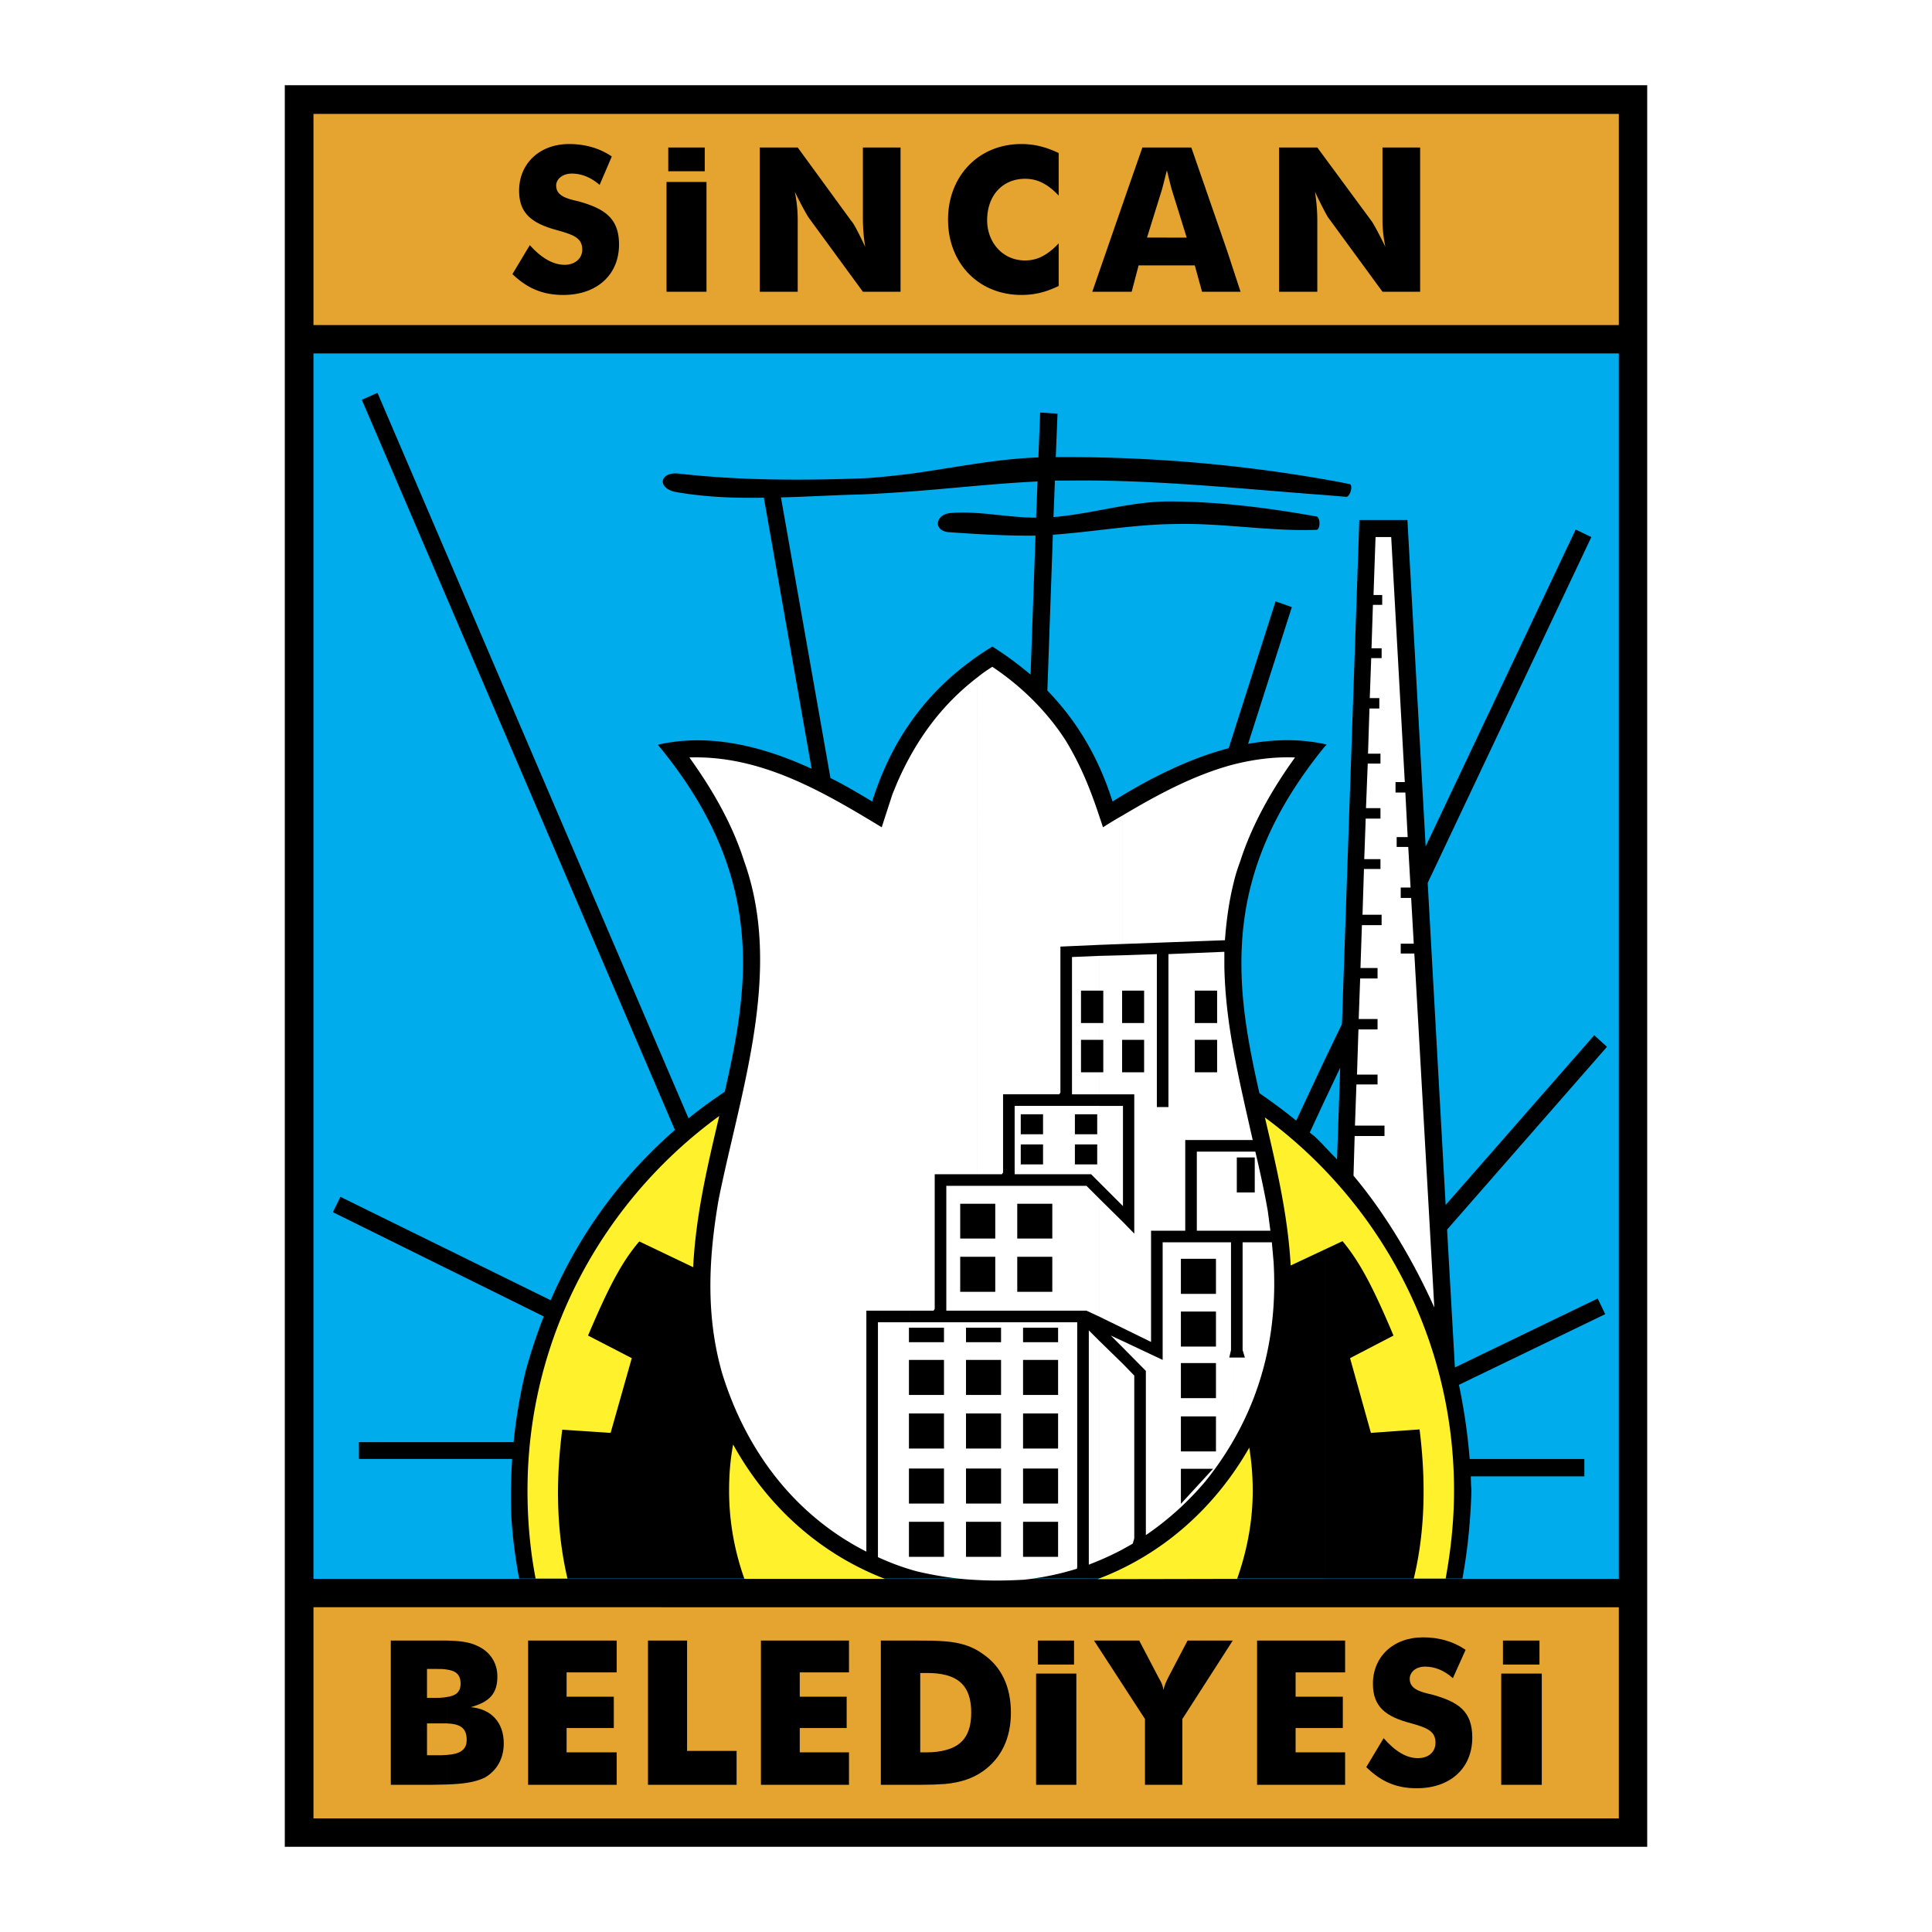 <svg xmlns="http://www.w3.org/2000/svg" width="2500" height="2500" viewBox="0 0 192.756 192.756"><g fill-rule="evenodd" clip-rule="evenodd"><path fill="#fff" d="M0 0h192.756v192.756H0V0z"/><path d="M28.414 8.504h135.928v175.748H28.414V8.504z"/><path fill="#00acec" d="M31.274 157.523H161.51V35.262H31.274v122.261z"/><path d="M132.18 47.833c.84.144 1.648.289 2.457.462.404.058.059 1.329-.346 1.271-.695-.058-1.389-.116-2.111-.173v-1.56zm0 26.411c.059.029.117.029.174.058l-.174.174v-.232zm0 31.467v4.047l1.533-3.236-.318 9.16c-.404-.434-.809-.838-1.215-1.271v43.084h13.727c.52-2.832.809-5.75.896-8.785a23.046 23.046 0 0 1-.059-1.416h11.328v-1.732h-11.443a58.39 58.39 0 0 0-1.07-7.398l14.594-7.051-.752-1.561-14.246 6.877-.779-13.754 15.951-18.234-1.271-1.154-14.824 16.932-1.791-32.132 16.326-34.502-1.561-.751-14.969 31.613-1.82-32.566h-4.797l-1.734 50.281-1.706 3.549zM90.714 47.283c4.305-.578 8.583-1.502 12.887-1.647l.174-4.479 1.734.115-.174 4.334c8.986-.058 17.916.665 26.844 2.226v1.56c-8.523-.636-17.076-1.56-25.602-1.445h-1.328l-.145 3.641c3.871-.317 7.686-1.56 11.5-1.56 4.912 0 9.939.636 14.736 1.502.406.058.406 1.329 0 1.329-4.623.174-9.361-.693-14.043-.578-4.104.029-8.148.78-12.252 1.069l-.549 15.547c2.889 2.976 5.086 6.588 6.502 11.067 4.189-2.629 8.061-4.392 11.588-5.317l4.68-14.65 1.619.578-4.363 13.639c2.744-.491 5.287-.491 7.656.029v.231c-6.502 7.975-8.379 15.055-8.322 21.931.029 4.277.84 8.438 1.793 12.658 1.242.865 2.484 1.762 3.67 2.744l2.859-6.098v4.047l-1.502 3.236c.145.115.26.23.404.316.377.348.752.723 1.098 1.1v43.084H90.714V72.25c2.167-3.149 4.941-5.692 8.293-7.744a34.311 34.311 0 0 1 3.814 2.803l.49-13.87c-2.889.029-5.865-.145-8.697-.347-1.56-.173-1.271-1.792.231-1.907 2.802-.231 5.693.462 8.525.462l.145-3.612c-4.277.203-8.525.694-12.801 1.012v-1.764zm-22.972-.029c6.126.693 12.367.693 18.494.462 1.502-.086 2.976-.26 4.479-.433v1.763c-1.647.116-3.294.231-4.941.289-2.601.058-5.23.231-7.86.289l4.941 28.001c1.358.665 2.716 1.474 4.161 2.34.925-2.918 2.139-5.461 3.699-7.715v85.245H51.791c-.375-2.051-.665-4.16-.78-6.299a60.596 60.596 0 0 1 .086-5.635H35.811v-1.678h15.431a52.645 52.645 0 0 1 1.214-7.137 56.153 56.153 0 0 1 1.792-5.404L33.21 120.939l.751-1.531 20.979 10.316c2.831-6.531 6.935-12.223 12.396-16.99L36.1 39.886l1.56-.693 31.035 72.386a37.25 37.25 0 0 1 1.561-1.215c.693-.52 1.387-.982 2.052-1.443.954-4.162 1.763-8.295 1.82-12.514.058-6.905-1.849-14.072-8.495-22.105 4.393-1.011 9.449-.318 15.344 2.398l-4.768-27.047c-2.919.058-5.837-.058-8.698-.549-2.023-.347-1.734-2.081.231-1.85z"/><path d="M141.053 157.494h3.178c.52-2.832.838-5.779.838-8.785 0-15.229-7.426-28.779-18.869-37.219 1.127 4.826 2.283 9.652 2.572 14.768l5.172-2.428c1.734 2.08 3.062 4.623 5.086 9.42l-4.334 2.254 2.08 7.455 4.854-.346c.837 6.674.231 11.53-.577 14.881zm-87.615 0h3.179c-.78-3.322-1.387-8.178-.521-14.854l4.826.318 2.11-7.455-4.363-2.254c2.022-4.768 3.352-7.34 5.114-9.391l5.375 2.57c.26-5.23 1.444-10.17 2.601-15.084-11.559 8.41-19.13 22.02-19.13 37.363-.001 3.008.26 5.926.809 8.787zM123.426 157.523l-13.928.029c6.617-2.486 11.789-7.254 15.141-13.119.23 1.416.346 2.859.346 4.305-.001 3.063-.577 6.01-1.559 8.785zm-49.154 0a26.132 26.132 0 0 1-1.531-8.785c0-1.561.115-3.092.404-4.623 3.266 5.953 8.467 10.836 15.142 13.408H74.272z" fill="#fff22d"/><path d="M123.078 88.085c.174-.751.404-1.474.664-2.167 1.186-3.698 3.209-7.224 5.463-10.345-2.109-.086-4.162.202-6.127.693v11.819zm0 55.597v-8.236h1.127l-.23-.75v-10.75h2.918l.174 1.965c.374 6.413-.897 12.396-3.989 17.771zm0-20.893V114.9h2.168c.461 1.965.895 3.93 1.242 5.924l.26 1.965h-3.67zm0-9.045v-8.871c.549 2.977 1.242 5.924 1.906 8.871h-1.906zm-11.066-19.562l10.199-.375c.145-1.936.404-3.873.867-5.722V76.266c-3.93 1.041-7.57 3.005-11.066 5.086v12.83zm11.066 10.691v8.871h-4.826v9.045h-3.41v11.096l-2.83-1.387v-10.604l1.154 1.184V109.18h-1.154V95.309l3.408-.116v15.258h1.156V95.193l5.578-.231v1.473c.057 2.862.405 5.665.924 8.438zm0 10.027h-3.67v7.889h3.67V114.9zm0 20.545h-.434l.174-.75v-10.75h-6.82v11.732l-3.986-1.879v.637l2.311 2.34v16.385a29.446 29.446 0 0 0 5.924-5.346 31.75 31.75 0 0 0 2.832-4.133v-8.236h-.001zm-11.066 19.131v-18.523l1.154 1.186v16.24l-.145.52c-.316.2-.664.374-1.009.577zm0-34.271l.027.029v-9.998h-.027v9.969zm-2.313-26.036l2.312-.087v-12.83c-.666.376-1.33.78-1.965 1.185l-.348-1.04v12.772h.001zm2.313 1.04v13.871H109.7V95.367l2.312-.058zm0 15.027v9.969l-2.312-2.312v-7.656h2.312v-.001zm0 11.559l-2.312-2.283v11.76l2.312 1.127v-10.604zm0 11.904v.637l-1.186-1.186 1.186.549zm0 2.254l-2.312-2.254v21.875a28.605 28.605 0 0 0 2.312-1.098v-18.523zm-14.479-18.899h2.428l.115-.174v-7.801h5.605l.117-.174V94.442l3.9-.173V81.497c-.896-2.716-1.879-5.172-3.381-7.629-1.879-2.918-4.449-5.433-7.311-7.34-.52.318-1.012.665-1.475 1.041v49.585h.002zm12.166-21.787v13.813h-2.746V95.482l2.746-.115zm0 14.969v7.656l-.838-.838h-7.629v-6.818h8.467zm0 9.275v11.76l-1.301-.605H97.533v-12.455h10.865l1.301 1.3zm0 14.188v21.875c-.346.145-.693.289-1.068.434V132.73l1.068 1.069zm-12.166 23.84V131.92h9.941v24.389l-.029.203a28.11 28.11 0 0 1-5.289 1.098c-1.617.087-3.119.115-4.623.029zm-4.392-26.873l.116-.174v-13.438h4.276V67.568c-3.583 2.745-6.154 6.242-8.033 10.547l-.462 1.127-1.069 3.294c-5.866-3.554-12.05-7.195-19.188-6.964 2.283 3.179 4.277 6.617 5.461 10.345 3.93 10.952-.375 22.973-2.542 33.75-1.012 5.838-1.301 11.588.347 17.338 2.427 7.861 7.339 14.217 14.39 17.801v-24.041h6.704v.001zm4.392-12.455v12.455h-3.12v-12.455h3.12zm0 13.609v25.719c-1.994-.086-3.958-.375-6.068-.867a24.66 24.66 0 0 1-3.872-1.416V131.92h9.94z" fill="#fff"/><path fill="#e5a430" d="M31.274 181.42H161.51v-21.065H31.274v21.065z"/><path d="M149.779 178.068V166.972h4.045v11.096h-4.045zm-55.424-.086v-3.381c1.705-.434 2.543-1.59 2.543-3.729 0-2.168-.838-3.322-2.543-3.756v-3.354c1.358.117 2.602.434 3.727 1.271 1.82 1.244 2.775 3.238 2.775 5.838 0 2.543-.955 4.537-2.775 5.838-1.155.811-2.369 1.129-3.727 1.273zm55.596-11.906v-2.398h3.643v2.398h-3.643zm-46.58 11.992V166.972h4.016v11.096h-4.016zm.174-11.992v-2.398h3.611v2.398h-3.611zm10.691 11.992v-6.561l-5.086-7.83h4.508l1.936 3.699c.086.174.375.549.492 1.242.115-.635.346-.953.461-1.242l1.938-3.699h4.508l-5.029 7.83v6.561h-3.728zm11.182 0V163.677h8.785v3.18h-4.941v2.426h4.711v3.121h-4.711v2.428h4.941v3.236h-8.785zm12.629-4.652c1.156 1.33 2.283 1.994 3.41 1.994s1.762-.664 1.762-1.531c0-1.127-.752-1.475-2.398-1.938-2.6-.664-3.844-1.676-3.844-3.957 0-2.66 1.994-4.625 5-4.625 1.561 0 2.977.377 4.248 1.244l-1.271 2.83c-.896-.809-1.85-1.154-2.773-1.154-.955 0-1.533.578-1.533 1.213 0 1.012.982 1.301 2.283 1.59 2.543.723 3.959 1.617 3.959 4.275 0 3.006-2.139 5.059-5.549 5.059-1.992 0-3.525-.637-5.027-2.111l1.733-2.889zm-43.692-9.652v3.354c-.549-.145-1.155-.203-1.878-.203h-.665v7.918h.665c.723 0 1.329-.086 1.878-.23v3.381c-.78.057-1.589.086-2.456.086h-4.017V163.679h3.525c1.041-.001 2.024-.001 2.948.085zm-49.788 14.275v-2.947c1.3-.086 1.994-.49 1.994-1.502 0-1.215-.665-1.59-1.994-1.648v-2.629c.896-.115 1.387-.49 1.387-1.328 0-.926-.491-1.301-1.387-1.416v-2.891c1.185.029 2.196.115 3.034.52 1.3.578 2.022 1.705 2.022 3.064 0 1.705-.78 2.543-2.658 3.062 2.051.174 3.294 1.531 3.294 3.611 0 1.531-.694 2.717-1.878 3.41-1.011.493-2.225.637-3.814.694zm8.12.029V163.677h8.842v3.18H56.53v2.426h4.71v3.121h-4.71v2.428h4.999v3.236h-8.842zm11.962 0V163.677h3.901v11.01h4.941v3.381h-8.842zm11.27 0V163.677h8.784v3.18h-4.912v2.426h4.681v3.121h-4.681v2.428h4.912v3.236h-8.784zm-31.352-14.39v2.891c-.318-.059-.694-.059-1.127-.059h-.838v2.891h.781c.462 0 .867-.029 1.185-.088v2.629H42.603v3.18h1.358c.231 0 .434-.029.607-.029v2.947c-.463 0-.954.029-1.503.029H38.99V163.678h5.577z"/><path d="M136.977 60.344h.926v-.982h-.867l.203-5.779h1.561l1.357 24.446h-.926v1.04h.982l.232 4.45h-1.098v.982h1.154l.232 4.046h-.982v1.04h1.039l.262 4.566h-1.301v.982h1.357l1.994 35.312c-1.994-4.451-4.797-9.275-8.062-13.148l.115-3.959h2.977v-1.039h-2.947l.145-4.104h2.109v-.982h-2.051l.145-4.508h1.906v-1.041h-1.879l.145-4.045h1.734V96.58h-1.705l.145-4.276h1.965v-1.04h-1.906l.145-4.566h1.646v-.982h-1.617l.145-4.045h1.473V80.63h-1.445l.174-4.45h1.271v-.983h-1.242l.145-4.508h.982v-1.04h-.953l.145-3.987h1.039v-.983h-1.01l.141-4.335z" fill="#fff"/><path fill="#e5a430" d="M31.274 32.431H161.51V11.365H31.274v21.066z"/><path d="M116.402 26.478v-2.774h1.994l-1.473-4.739c-.059-.173-.232-.867-.492-1.936 0 0 0 .029-.029.029v-2.34h2.457l3.555 10.258 1.357 4.132h-3.844l-.723-2.629h-2.802v-.001zm11.213 2.629V14.717h3.814l5.432 7.369c.115.145.607 1.012 1.359 2.543a13.356 13.356 0 0 1-.289-2.832v-7.08h3.756V29.107h-3.756l-5.434-7.426c-.115-.174-.578-1.012-1.301-2.543.174 1.127.232 2.081.232 2.832v7.137h-3.813zM52.86 24.455c1.156 1.301 2.341 1.965 3.468 1.965 1.069 0 1.763-.665 1.763-1.502 0-1.156-.809-1.474-2.457-1.937-2.6-.693-3.843-1.705-3.843-3.958 0-2.659 1.994-4.652 4.999-4.652 1.561 0 3.034.405 4.248 1.243l-1.214 2.832c-.896-.78-1.849-1.127-2.774-1.127-.954 0-1.56.578-1.56 1.185 0 1.011.954 1.3 2.253 1.589 2.543.723 4.017 1.647 4.017 4.306 0 3.005-2.196 5.028-5.548 5.028-1.994 0-3.554-.607-5.086-2.081l1.734-2.891zm63.542-9.738v2.34c-.26 1.041-.434 1.734-.49 1.907l-1.475 4.739h1.965v2.774H113.6l-.693 2.629h-3.93l3.555-10.258 1.445-4.132h2.425v.001zm-49.73 2.369v-2.37h3.641v2.37h-3.641zm-.173 12.021V18.156h3.988v10.951h-3.988zm9.305 0V14.717h3.786l5.375 7.369c.173.145.635 1.012 1.357 2.543a17.983 17.983 0 0 1-.231-2.832v-7.08h3.756V29.107h-3.756l-5.433-7.426c-.115-.174-.607-1.012-1.358-2.543.231 1.127.289 2.081.289 2.832v7.137h-3.785zm29.821-13.841v4.248c-1.07-1.127-2.08-1.676-3.352-1.676-2.254 0-3.785 1.676-3.785 4.132 0 2.196 1.531 4.017 3.785 4.017 1.271 0 2.281-.578 3.352-1.705v4.248c-1.301.636-2.428.896-3.729.896-4.248 0-7.31-3.15-7.31-7.513 0-4.364 3.062-7.542 7.31-7.542 1.301-.001 2.428.288 3.729.895zM90.685 135.678h3.497v3.496h-3.497v-3.496zm11.385 0h3.496v3.496h-3.496v-3.496zm-5.692 0h3.497v3.496h-3.497v-3.496zm-5.693-3.209h3.497v1.445h-3.497v-1.445zm11.385 0h3.496v1.445h-3.496v-1.445zm-5.692 0h3.497v1.445h-3.497v-1.445zm-5.693 14.045h3.497v3.496h-3.497v-3.496zm11.385 0h3.496v3.496h-3.496v-3.496zm-5.692 0h3.497v3.496h-3.497v-3.496zm-5.693-5.491h3.497v3.496h-3.497v-3.496zm11.385 0h3.496v3.496h-3.496v-3.496zm-5.692 0h3.497v3.496h-3.497v-3.496zm-5.693 10.807h3.497v3.496h-3.497v-3.496zm11.385 0h3.496v3.496h-3.496v-3.496zm-5.692 0h3.497v3.496h-3.497v-3.496zm-.578-26.439h3.497v3.496H95.8v-3.496zm5.692 0h3.496v3.496h-3.496v-3.496zm-5.692-5.289h3.497v3.469H95.8v-3.469zm5.692 0h3.496v3.469h-3.496v-3.469zm16.326 21.21h3.498v3.496h-3.498v-3.496zm0 5.231h3.209l-3.209 3.496v-3.496zm0-15.691h3.498v3.496h-3.498v-3.496zm0-5.26h3.498v3.496h-3.498v-3.496zm5.578-10.113h1.791v3.496h-1.791v-3.496zm-5.578 20.517h3.498v3.496h-3.498v-3.496zm-9.968-32.25h2.225v3.236h-2.225v-3.236zm4.103 0h2.195v3.236h-2.195v-3.236zm-4.103-4.912h2.225v3.236h-2.225v-3.236zm4.103 0h2.195v3.236h-2.195v-3.236zm-10.113 12.34h2.225v1.992h-2.225v-1.992zm5.402 0h2.227v1.992h-2.227v-1.992zm11.963-12.34h2.227v3.236h-2.227v-3.236zm-17.365 15.344h2.225v1.994h-2.225v-1.994zm5.402 0h2.227v1.994h-2.227v-1.994zm11.963-10.432h2.227v3.236h-2.227v-3.236z"/></g></svg>